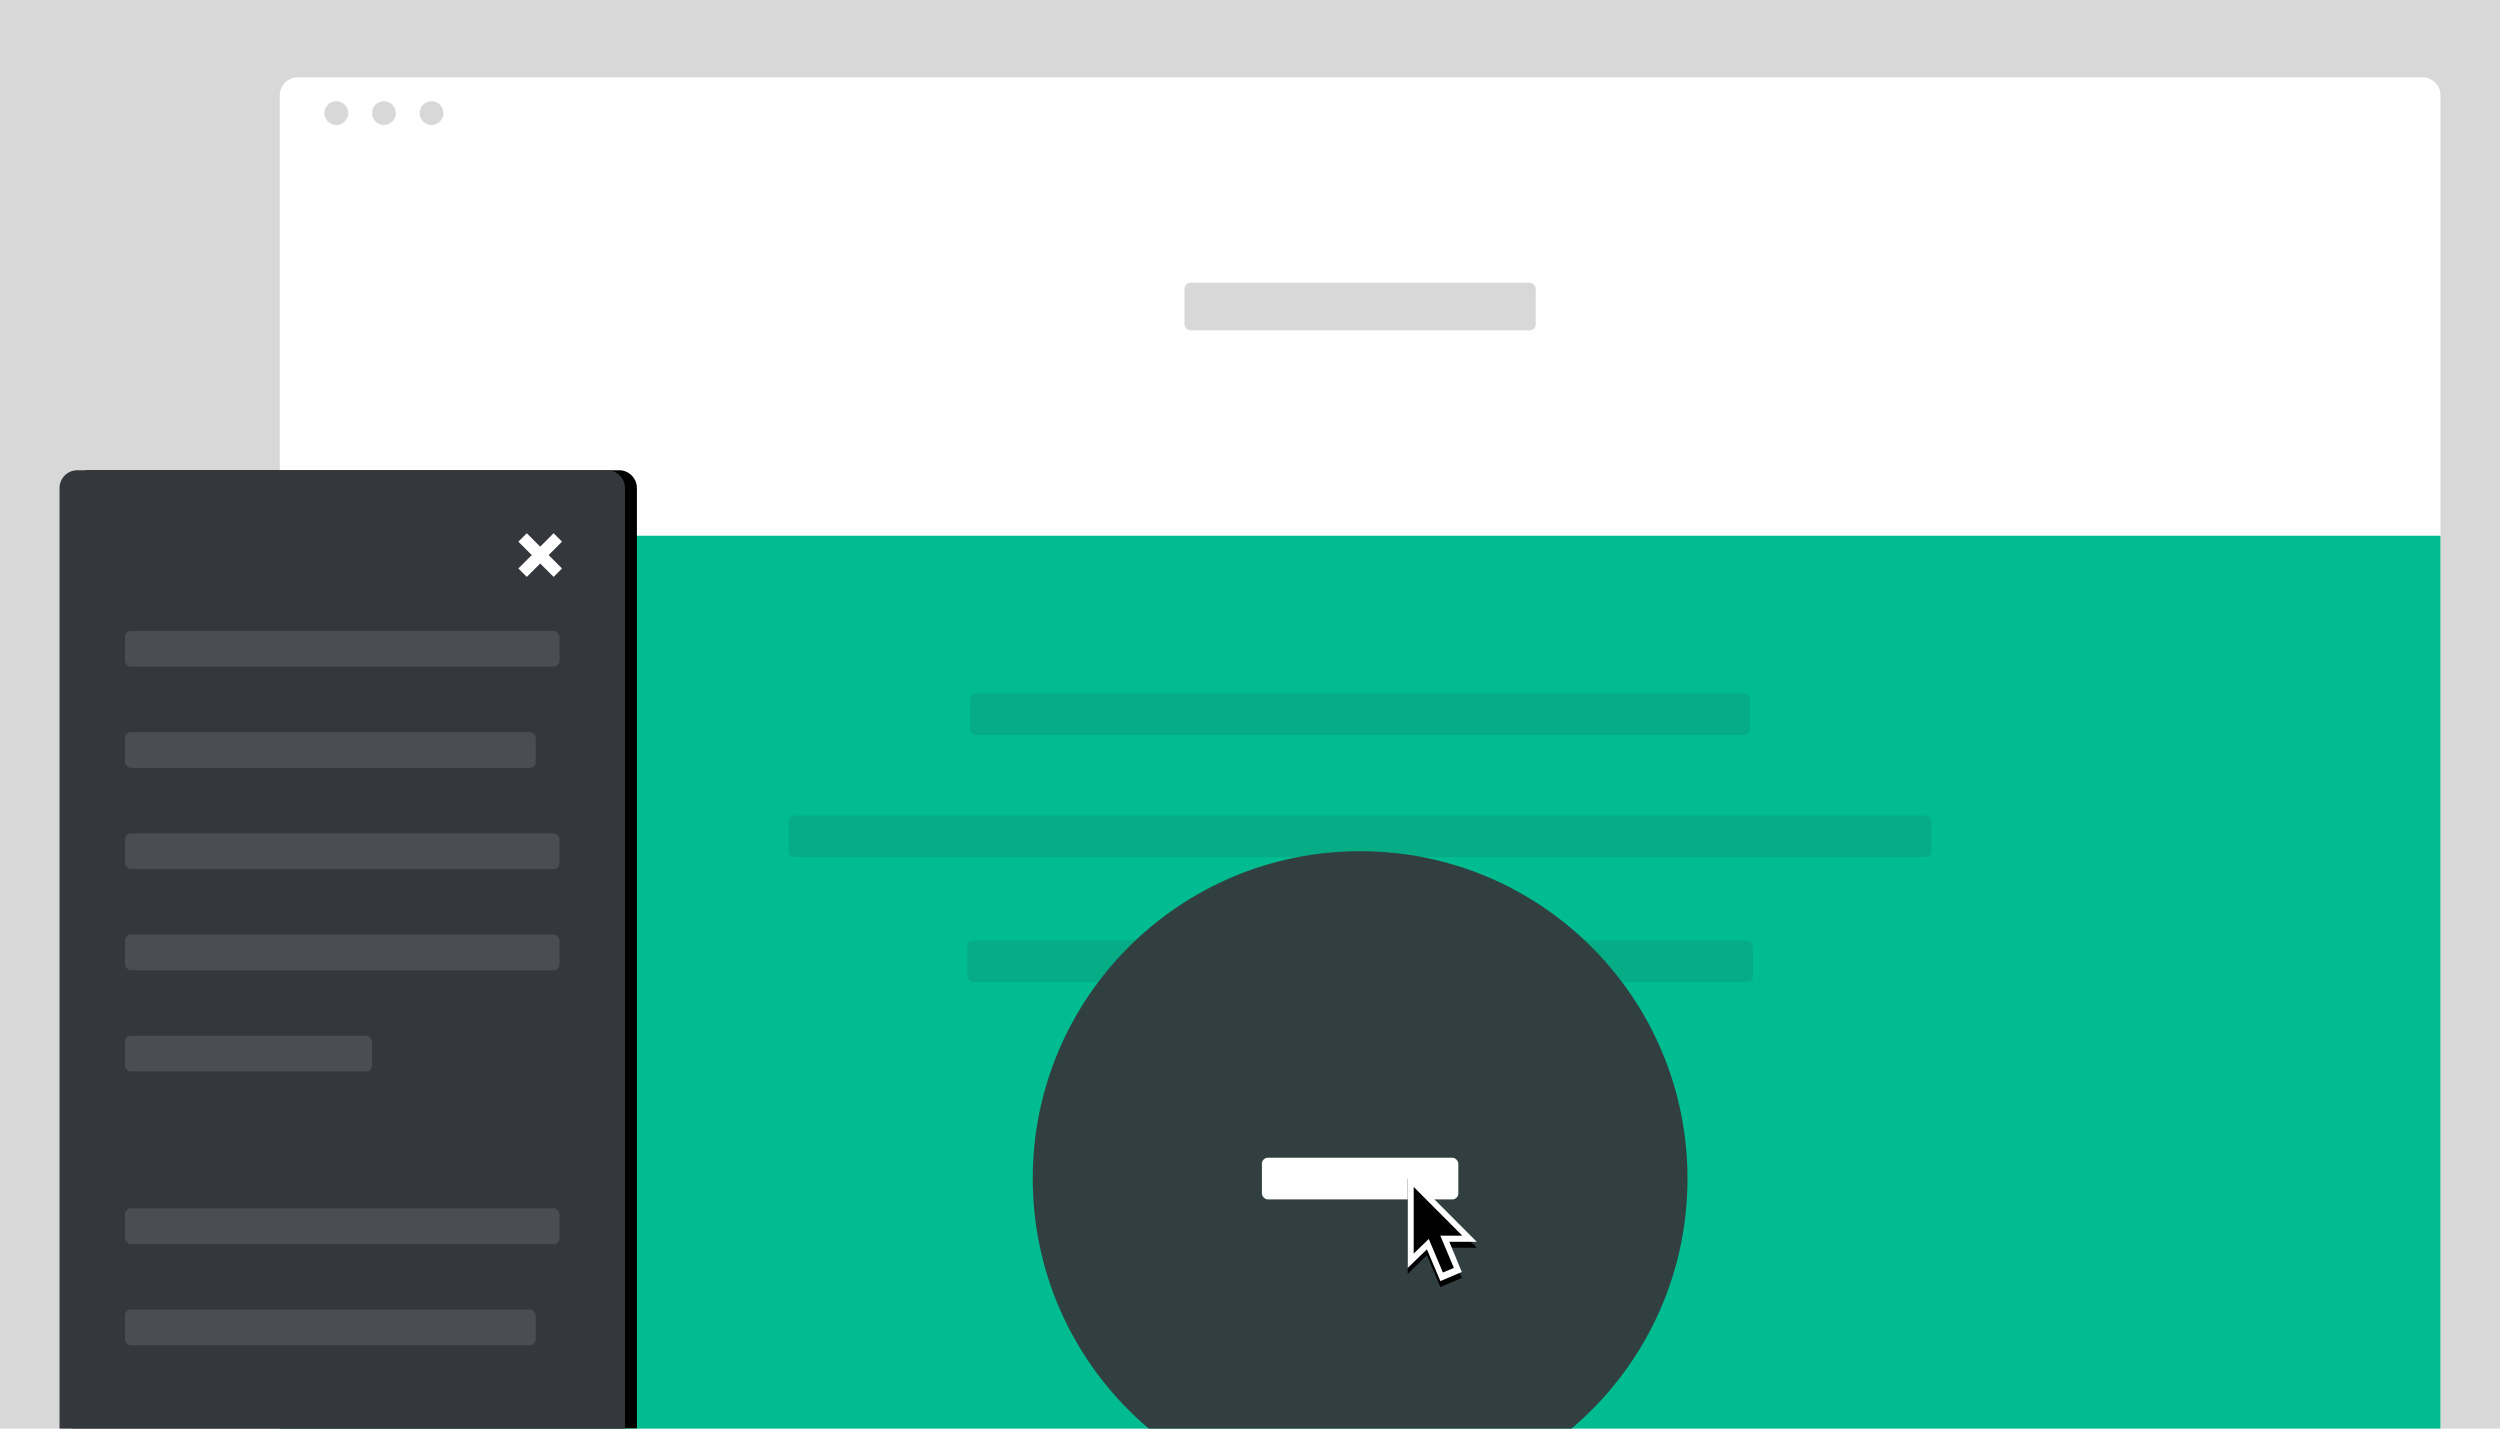 <?xml version="1.0" encoding="UTF-8"?>
<svg width="840px" height="480px" viewBox="0 0 840 480" version="1.1" xmlns="http://www.w3.org/2000/svg" xmlns:xlink="http://www.w3.org/1999/xlink">
    <!-- Generator: Sketch 49 (51002) - http://www.bohemiancoding.com/sketch -->
    <title>morphing-modal-window-featured</title>
    <desc>Created with Sketch.</desc>
    <defs>
        <path d="M6,0 L184,0 C187.314,-6.08718376e-16 190,2.686 190,6 L190,322 L0,322 L0,6 C-4.05812251e-16,2.686 2.686,6.08718376e-16 6,0 Z" id="path-1"></path>
        <filter x="-14.7%" y="-9.9%" width="133.7%" height="119.9%" filterUnits="objectBoundingBox" id="filter-2">
            <feOffset dx="4" dy="0" in="SourceAlpha" result="shadowOffsetOuter1"></feOffset>
            <feGaussianBlur stdDeviation="10" in="shadowOffsetOuter1" result="shadowBlurOuter1"></feGaussianBlur>
            <feColorMatrix values="0 0 0 0 0   0 0 0 0 0   0 0 0 0 0  0 0 0 0.198 0" type="matrix" in="shadowBlurOuter1"></feColorMatrix>
        </filter>
        <polygon id="path-3" points="13.968 23.238 18.168 33.378 18.17 33.38 10.958 36.448 6.449 25.767 0 32.03 0 0 23.182 23.238"></polygon>
        <filter x="-133.7%" y="-79.6%" width="367.4%" height="270.1%" filterUnits="objectBoundingBox" id="filter-4">
            <feOffset dx="0" dy="2" in="SourceAlpha" result="shadowOffsetOuter1"></feOffset>
            <feGaussianBlur stdDeviation="10" in="shadowOffsetOuter1" result="shadowBlurOuter1"></feGaussianBlur>
            <feColorMatrix values="0 0 0 0 0   0 0 0 0 0   0 0 0 0 0  0 0 0 0.202 0" type="matrix" in="shadowBlurOuter1"></feColorMatrix>
        </filter>
    </defs>
    <g id="morphing-modal-window-featured" stroke="none" stroke-width="1" fill="none" fill-rule="evenodd">
        <polygon id="bg" fill="#D8D8D8" points="0 480 840 480 840 0 0 0"></polygon>
        <g id="desktop" transform="translate(94, 26)">
            <path d="M726,454 L0,454 L0,6 C0,2.687 2.687,0 6,0 L720,0 C723.313,0 726,2.687 726,6 L726,454 Z" id="container_bg" fill="#FFFFFF"></path>
            <polygon id="body" fill="#00BC90" points="0 154 726 154 726 454 1.13686838e-13 454"></polygon>
            <rect id="Rectangle" fill="#D8D8D8" x="304" y="69" width="118" height="16" rx="2"></rect>
            <rect id="Rectangle-Copy" fill="#05AC85" x="232" y="207" width="262" height="14" rx="2"></rect>
            <rect id="Rectangle-Copy-2" fill="#05AC85" x="171" y="248" width="384" height="14" rx="2"></rect>
            <rect id="Rectangle-Copy-3" fill="#05AC85" x="231" y="290" width="264" height="14" rx="2"></rect>
            <path d="M291.975,454 C268.135,433.822 253,403.679 253,370 C253,309.249 302.249,260 363,260 C423.751,260 473,309.249 473,370 C473,403.679 457.865,433.822 434.025,454 L291.975,454 Z" id="Combined-Shape" fill="#313F40"></path>
            <rect id="Rectangle-2" fill="#FFFFFF" x="330" y="363" width="66" height="14" rx="2"></rect>
            <g id="dots" transform="translate(15, 8)" fill="#D8D8D8">
                <path d="M8,4 C8,6.209 6.209,8 4,8 C1.791,8 0,6.209 0,4 C0,1.791 1.791,0 4,0 C6.209,0 8,1.791 8,4" id="Fill-6"></path>
                <path d="M24,4 C24,6.209 22.209,8 20,8 C17.791,8 16,6.209 16,4 C16,1.791 17.791,0 20,0 C22.209,0 24,1.791 24,4" id="Fill-8"></path>
                <path d="M40,4 C40,6.209 38.209,8 36,8 C33.791,8 32,6.209 32,4 C32,1.791 33.791,0 36,0 C38.209,0 40,1.791 40,4" id="Fill-10"></path>
            </g>
        </g>
        <g id="mobile" transform="translate(20, 158)">
            <g id="mobile_bg">
                <use fill="black" fill-opacity="1" filter="url(#filter-2)" xlink:href="#path-1"></use>
                <use fill="#34383C" fill-rule="evenodd" xlink:href="#path-1"></use>
            </g>
            <rect id="Rectangle-3" fill="#4A4E52" x="22" y="54" width="146" height="12" rx="2"></rect>
            <rect id="Rectangle-3-Copy-5" fill="#4A4E52" x="22" y="248" width="146" height="12" rx="2"></rect>
            <rect id="Rectangle-3-Copy" fill="#4A4E52" x="22" y="88" width="138" height="12" rx="2"></rect>
            <rect id="Rectangle-3-Copy-6" fill="#4A4E52" x="22" y="282" width="138" height="12" rx="2"></rect>
            <rect id="Rectangle-3-Copy-2" fill="#4A4E52" x="22" y="122" width="146" height="12" rx="2"></rect>
            <rect id="Rectangle-3-Copy-3" fill="#4A4E52" x="22" y="156" width="146" height="12" rx="2"></rect>
            <rect id="Rectangle-3-Copy-4" fill="#4A4E52" x="22" y="190" width="83" height="12" rx="2"></rect>
            <g id="x" transform="translate(157, 24)" stroke="#FFFFFF" stroke-linecap="square" stroke-width="4">
                <path d="M0,0 L9.011,9.011" id="Line"></path>
                <path d="M9.011,0 L0,9.011" id="Line-Copy"></path>
            </g>
        </g>
        <g id="default" transform="translate(473, 394)" fill-rule="nonzero">
            <g id="Combined-Shape">
                <use fill="black" fill-opacity="1" filter="url(#filter-4)" xlink:href="#path-3"></use>
                <use fill="#FFFFFF" fill-rule="evenodd" xlink:href="#path-3"></use>
            </g>
            <polygon id="Shape" fill="#000000" points="15.502 32.018 11.814 33.566 5.614 18.818 9.296 17.268 15.502 32.018"></polygon>
            <polygon id="Shape" fill="#000000" points="2 4.814 2 27.19 7.938 21.458 8.794 21.18 18.33 21.18"></polygon>
        </g>
    </g>
</svg>